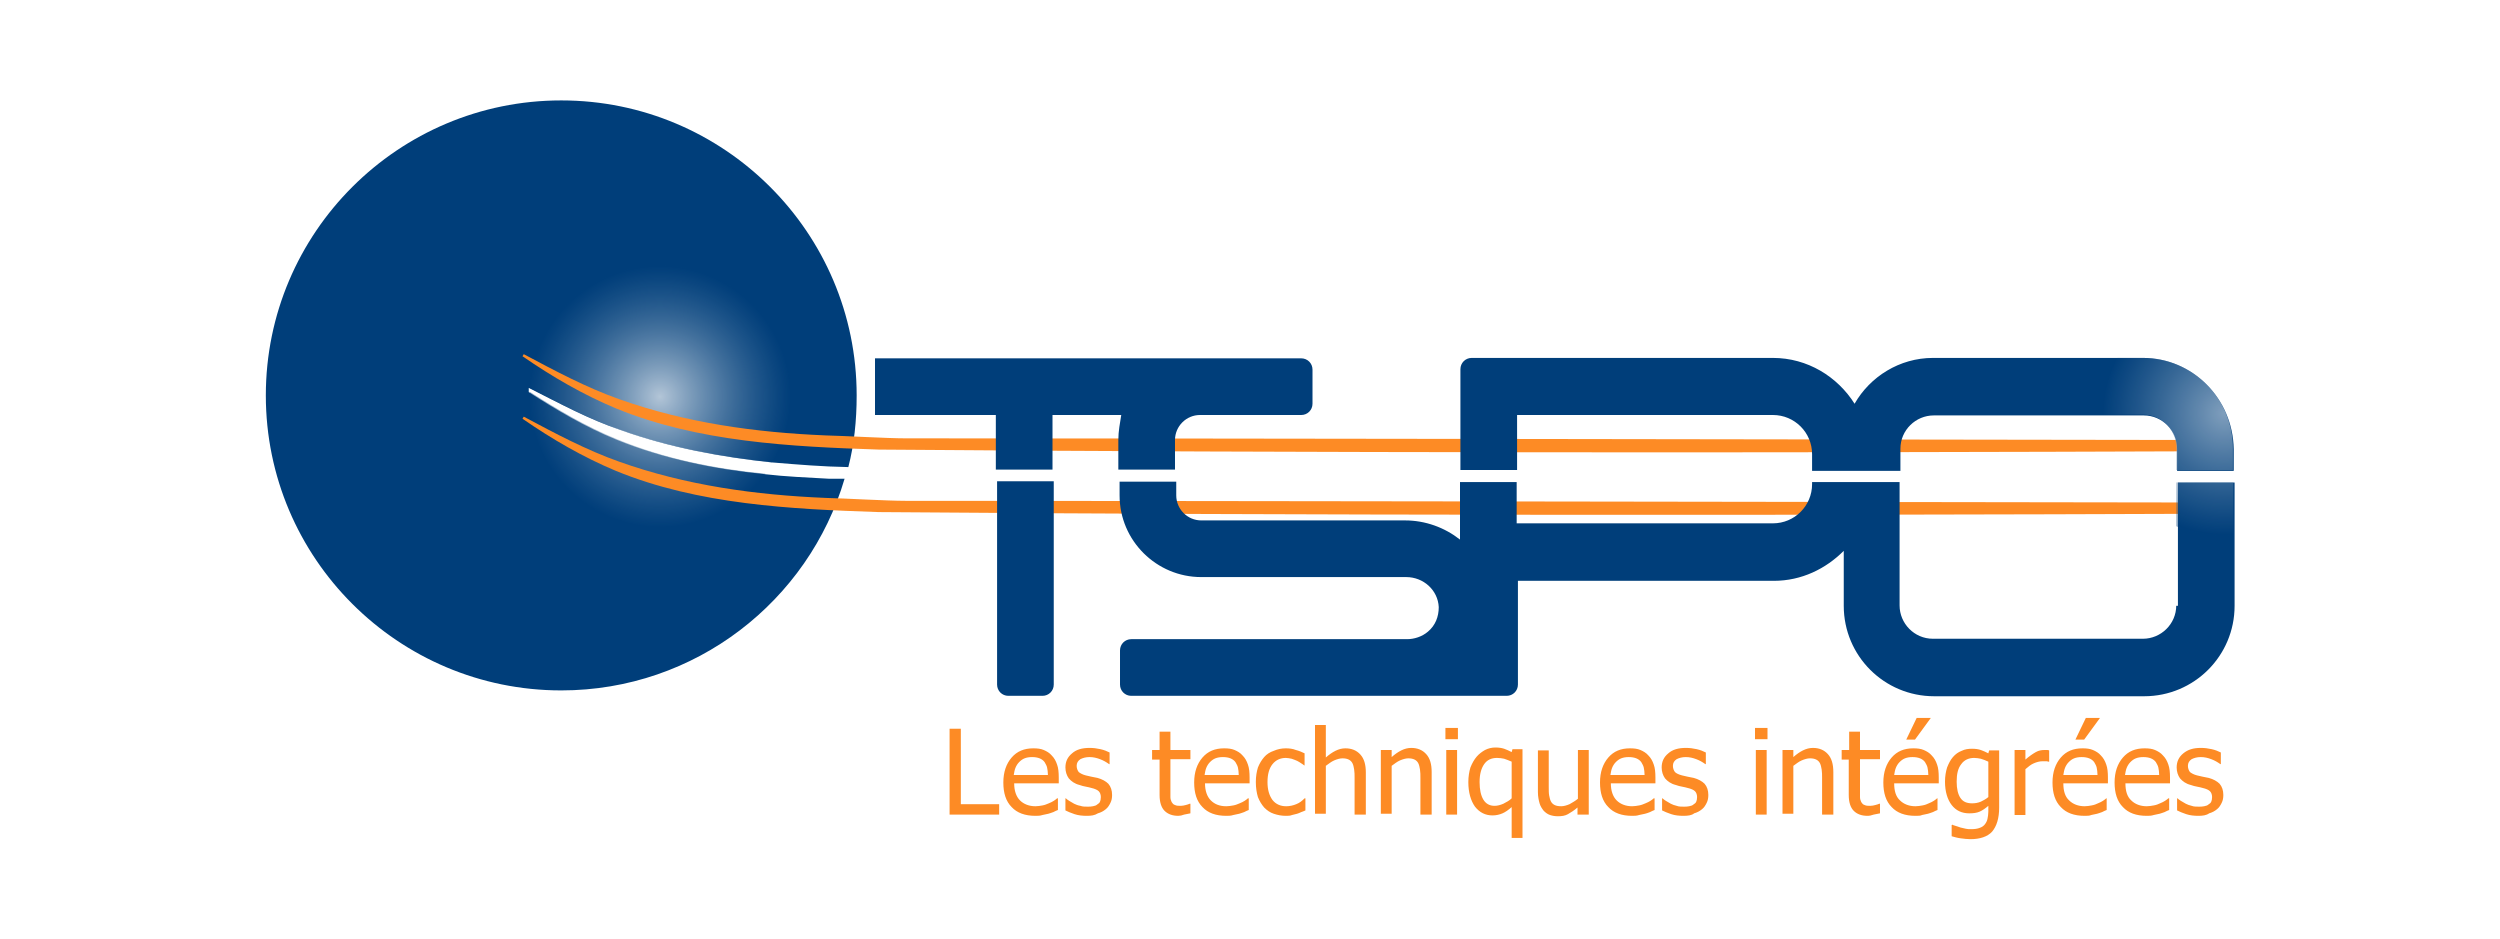 <?xml version="1.0" encoding="utf-8"?>
<!-- Generator: Adobe Illustrator 27.5.0, SVG Export Plug-In . SVG Version: 6.00 Build 0)  -->
<svg version="1.1" id="Calque_1" xmlns="http://www.w3.org/2000/svg" xmlns:xlink="http://www.w3.org/1999/xlink" x="0px" y="0px"
	 viewBox="0 0 600 225.4" style="enable-background:new 0 0 600 225.4;" xml:space="preserve">
<style type="text/css">
	.st0{fill:#FFFFFF;}
	.st1{fill:#FD8B25;}
	.st2{fill:#003E7A;}
	.st3{fill:url(#SVGID_1_);}
	.st4{fill:url(#SVGID_00000116938410846263359710000010314283976393377722_);}
</style>
<g>
	<rect y="0" class="st0" width="600" height="225.4"/>
	<g>
		<path class="st1" d="M239.8,195.5h-11.9v-20.6h2.7V193h9.2V195.5z M248.5,195.8c-2.5,0-4.4-0.7-5.7-2.1c-1.4-1.4-2-3.4-2-5.9
			c0-2.5,0.7-4.5,2-6c1.3-1.5,3-2.2,5.2-2.2c1,0,1.8,0.1,2.5,0.4c0.7,0.3,1.4,0.7,1.9,1.3c0.6,0.6,1,1.3,1.3,2.2
			c0.3,0.8,0.4,1.9,0.4,3.1v1.4h-10.7c0,1.8,0.5,3.2,1.4,4.1c0.9,0.9,2.2,1.4,3.7,1.4c0.6,0,1.1-0.1,1.7-0.2c0.6-0.1,1-0.3,1.5-0.5
			c0.5-0.2,0.9-0.4,1.2-0.6c0.3-0.2,0.6-0.4,0.8-0.6h0.2v2.8c-0.3,0.1-0.7,0.3-1.1,0.5c-0.5,0.2-0.9,0.3-1.2,0.4
			c-0.5,0.1-1,0.2-1.4,0.3C249.6,195.8,249.1,195.8,248.5,195.8z M251.5,186c0-0.7-0.1-1.3-0.2-1.8c-0.1-0.5-0.4-0.9-0.6-1.3
			c-0.3-0.4-0.7-0.7-1.2-0.9c-0.5-0.2-1.1-0.3-1.8-0.3c-0.7,0-1.3,0.1-1.8,0.3c-0.5,0.2-0.9,0.5-1.3,0.9c-0.4,0.4-0.7,0.9-0.9,1.4
			c-0.2,0.5-0.3,1.1-0.4,1.7H251.5z M260.8,195.8c-1,0-2-0.1-2.9-0.4c-0.9-0.3-1.6-0.6-2.2-0.9v-2.9h0.1c0.2,0.2,0.5,0.4,0.8,0.6
			c0.3,0.2,0.7,0.4,1.2,0.7c0.4,0.2,0.9,0.4,1.5,0.5c0.5,0.2,1.1,0.2,1.7,0.2c0.4,0,0.9,0,1.3-0.1c0.5-0.1,0.8-0.2,1-0.4
			c0.3-0.2,0.6-0.4,0.7-0.7c0.1-0.2,0.2-0.6,0.2-1.1c0-0.6-0.2-1.1-0.5-1.4c-0.3-0.3-0.9-0.6-1.8-0.8c-0.3-0.1-0.8-0.2-1.3-0.3
			c-0.5-0.1-1-0.2-1.5-0.4c-1.2-0.3-2-0.9-2.6-1.6c-0.5-0.7-0.8-1.6-0.8-2.6c0-1.4,0.5-2.5,1.6-3.4c1-0.9,2.4-1.3,4.2-1.3
			c0.9,0,1.7,0.1,2.6,0.3s1.6,0.5,2.2,0.8v2.8h-0.1c-0.7-0.5-1.4-0.9-2.2-1.2c-0.8-0.3-1.6-0.5-2.5-0.5c-0.9,0-1.6,0.2-2.2,0.5
			c-0.6,0.4-0.9,0.9-0.9,1.6c0,0.6,0.2,1.1,0.5,1.5c0.4,0.3,0.9,0.6,1.7,0.8c0.4,0.1,0.8,0.2,1.3,0.3c0.5,0.1,1,0.2,1.5,0.3
			c1.1,0.3,2,0.8,2.6,1.4c0.6,0.7,0.9,1.6,0.9,2.7c0,0.7-0.1,1.3-0.4,1.9c-0.3,0.6-0.6,1.1-1.1,1.5c-0.6,0.5-1.2,0.8-1.9,1
			C262.7,195.7,261.9,195.8,260.8,195.8z M282.8,195.8c-1.4,0-2.5-0.4-3.3-1.2c-0.8-0.8-1.2-2.1-1.2-3.8v-8.5h-1.8V180h1.8v-4.4h2.6
			v4.4h4.8v2.2h-4.8v7.3c0,0.8,0,1.4,0,1.8s0.1,0.8,0.3,1.2c0.2,0.3,0.4,0.6,0.8,0.7c0.4,0.2,0.8,0.2,1.4,0.2c0.4,0,0.8-0.1,1.2-0.2
			c0.4-0.1,0.7-0.2,0.9-0.3h0.2v2.3c-0.5,0.1-1,0.2-1.5,0.3C283.7,195.7,283.2,195.8,282.8,195.8z M294.3,195.8
			c-2.5,0-4.4-0.7-5.7-2.1c-1.4-1.4-2-3.4-2-5.9c0-2.5,0.7-4.5,2-6c1.3-1.5,3-2.2,5.2-2.2c1,0,1.8,0.1,2.5,0.4
			c0.7,0.3,1.4,0.7,1.9,1.3c0.6,0.6,1,1.3,1.3,2.2c0.3,0.8,0.4,1.9,0.4,3.1v1.4h-10.7c0,1.8,0.5,3.2,1.4,4.1
			c0.9,0.9,2.1,1.4,3.7,1.4c0.6,0,1.1-0.1,1.7-0.2c0.6-0.1,1-0.3,1.5-0.5c0.5-0.2,0.9-0.4,1.2-0.6c0.3-0.2,0.6-0.4,0.8-0.6h0.2v2.8
			c-0.3,0.1-0.7,0.3-1.1,0.5c-0.5,0.2-0.9,0.3-1.2,0.4c-0.5,0.1-1,0.2-1.4,0.3C295.4,195.8,294.9,195.8,294.3,195.8z M297.3,186
			c0-0.7-0.1-1.3-0.2-1.8c-0.1-0.5-0.4-0.9-0.6-1.3c-0.3-0.4-0.7-0.7-1.2-0.9c-0.5-0.2-1.1-0.3-1.8-0.3c-0.7,0-1.3,0.1-1.8,0.3
			c-0.5,0.2-0.9,0.5-1.3,0.9c-0.4,0.4-0.7,0.9-0.9,1.4c-0.2,0.5-0.3,1.1-0.4,1.7H297.3z M308.6,195.8c-1.1,0-2-0.2-2.9-0.5
			c-0.9-0.3-1.6-0.8-2.3-1.5c-0.6-0.7-1.1-1.5-1.5-2.5c-0.3-1-0.5-2.2-0.5-3.6c0-1.4,0.2-2.5,0.5-3.5c0.4-1,0.9-1.8,1.5-2.5
			c0.6-0.7,1.4-1.2,2.3-1.5c0.9-0.4,1.9-0.6,2.9-0.6c0.8,0,1.7,0.1,2.4,0.4c0.8,0.2,1.5,0.5,2.1,0.8v2.9H313
			c-0.2-0.2-0.4-0.3-0.7-0.5c-0.3-0.2-0.6-0.4-1-0.6c-0.4-0.2-0.8-0.3-1.3-0.5c-0.5-0.1-1-0.2-1.4-0.2c-1.3,0-2.4,0.5-3.2,1.5
			c-0.8,1-1.2,2.4-1.2,4.3c0,1.8,0.4,3.2,1.2,4.3c0.8,1,1.9,1.5,3.3,1.5c0.8,0,1.7-0.2,2.4-0.5c0.8-0.3,1.4-0.8,2-1.4h0.2v2.9
			c-0.3,0.1-0.6,0.3-1,0.4c-0.4,0.2-0.7,0.3-1,0.4c-0.4,0.1-0.8,0.2-1.2,0.3C309.6,195.8,309.2,195.8,308.6,195.8z M327.7,195.5
			h-2.6v-8.8c0-0.7,0-1.4-0.1-2c-0.1-0.6-0.2-1.1-0.4-1.5c-0.2-0.4-0.5-0.7-0.9-0.9c-0.4-0.2-0.9-0.3-1.5-0.3c-0.6,0-1.3,0.2-2,0.5
			c-0.7,0.3-1.3,0.8-2,1.3v11.5h-2.6V174h2.6v7.8c0.8-0.7,1.5-1.2,2.3-1.6c0.8-0.4,1.6-0.6,2.4-0.6c1.5,0,2.7,0.5,3.6,1.5
			c0.9,1,1.3,2.4,1.3,4.3V195.5z M343.5,195.5h-2.6v-8.8c0-0.7,0-1.4-0.1-2c-0.1-0.6-0.2-1.1-0.4-1.5c-0.2-0.4-0.5-0.7-0.9-0.9
			c-0.4-0.2-0.9-0.3-1.5-0.3c-0.6,0-1.3,0.2-2,0.5c-0.7,0.3-1.3,0.8-2,1.3v11.5h-2.6V180h2.6v1.7c0.8-0.7,1.5-1.2,2.3-1.6
			c0.8-0.4,1.6-0.6,2.4-0.6c1.5,0,2.7,0.5,3.6,1.5c0.9,1,1.3,2.4,1.3,4.3V195.5z M349.7,195.5h-2.6V180h2.6V195.5z M349.9,177.4h-3
			v-2.7h3V177.4z M365.4,201.1h-2.6v-7.4c-0.8,0.7-1.5,1.2-2.2,1.5c-0.7,0.3-1.5,0.5-2.4,0.5c-1.7,0-3.1-0.7-4.2-2.1
			c-1-1.4-1.6-3.4-1.6-5.9c0-1.3,0.2-2.5,0.5-3.5c0.4-1,0.9-1.9,1.5-2.6c0.6-0.7,1.3-1.2,2-1.6c0.8-0.4,1.6-0.6,2.5-0.6
			c0.8,0,1.5,0.1,2.1,0.3c0.6,0.2,1.2,0.5,1.8,0.8l0.2-0.7h2.4V201.1z M362.8,191.6v-8.8c-0.7-0.3-1.2-0.5-1.8-0.7
			c-0.5-0.1-1.1-0.2-1.7-0.2c-1.4,0-2.4,0.5-3.1,1.5c-0.7,1-1.1,2.4-1.1,4.3c0,1.8,0.3,3.2,0.9,4.2c0.6,1,1.5,1.5,2.7,1.5
			c0.7,0,1.4-0.2,2.1-0.5C361.6,192.5,362.3,192.1,362.8,191.6z M381.2,195.5h-2.6v-1.7c-0.8,0.7-1.6,1.2-2.3,1.6
			c-0.7,0.4-1.5,0.5-2.4,0.5c-0.7,0-1.3-0.1-1.9-0.3c-0.6-0.2-1.1-0.6-1.5-1c-0.4-0.5-0.8-1.1-1-1.8c-0.2-0.7-0.4-1.6-0.4-2.7v-10
			h2.6v8.8c0,0.8,0,1.5,0.1,2c0.1,0.5,0.2,1,0.4,1.4c0.2,0.4,0.5,0.7,0.9,0.9c0.4,0.2,0.9,0.3,1.6,0.3c0.6,0,1.3-0.2,2-0.5
			c0.7-0.4,1.4-0.8,2-1.3V180h2.6V195.5z M391.7,195.8c-2.5,0-4.4-0.7-5.7-2.1c-1.4-1.4-2-3.4-2-5.9c0-2.5,0.7-4.5,2-6
			c1.3-1.5,3-2.2,5.2-2.2c1,0,1.8,0.1,2.5,0.4c0.7,0.3,1.4,0.7,1.9,1.3c0.6,0.6,1,1.3,1.3,2.2c0.3,0.8,0.4,1.9,0.4,3.1v1.4h-10.7
			c0,1.8,0.5,3.2,1.4,4.1c0.9,0.9,2.2,1.4,3.7,1.4c0.6,0,1.1-0.1,1.7-0.2c0.6-0.1,1-0.3,1.5-0.5c0.5-0.2,0.9-0.4,1.2-0.6
			c0.3-0.2,0.6-0.4,0.8-0.6h0.2v2.8c-0.3,0.1-0.7,0.3-1.1,0.5c-0.4,0.2-0.9,0.3-1.2,0.4c-0.5,0.1-1,0.2-1.4,0.3
			C392.8,195.8,392.3,195.8,391.7,195.8z M394.7,186c0-0.7-0.1-1.3-0.2-1.8c-0.1-0.5-0.4-0.9-0.6-1.3c-0.3-0.4-0.7-0.7-1.2-0.9
			c-0.5-0.2-1.1-0.3-1.8-0.3c-0.7,0-1.3,0.1-1.8,0.3c-0.5,0.2-0.9,0.5-1.3,0.9c-0.4,0.4-0.7,0.9-0.9,1.4c-0.2,0.5-0.3,1.1-0.4,1.7
			H394.7z M404,195.8c-1,0-2-0.1-2.9-0.4c-0.9-0.3-1.6-0.6-2.2-0.9v-2.9h0.1c0.2,0.2,0.5,0.4,0.8,0.6c0.3,0.2,0.7,0.4,1.2,0.7
			c0.4,0.2,0.9,0.4,1.4,0.5c0.5,0.2,1.1,0.2,1.7,0.2c0.4,0,0.9,0,1.3-0.1c0.5-0.1,0.8-0.2,1-0.4c0.3-0.2,0.6-0.4,0.7-0.7
			c0.1-0.2,0.2-0.6,0.2-1.1c0-0.6-0.2-1.1-0.5-1.4c-0.3-0.3-0.9-0.6-1.8-0.8c-0.3-0.1-0.8-0.2-1.3-0.3c-0.5-0.1-1-0.2-1.5-0.4
			c-1.2-0.3-2-0.9-2.6-1.6c-0.5-0.7-0.8-1.6-0.8-2.6c0-1.4,0.5-2.5,1.6-3.4c1-0.9,2.4-1.3,4.2-1.3c0.9,0,1.7,0.1,2.6,0.3
			c0.9,0.2,1.6,0.5,2.2,0.8v2.8h-0.1c-0.7-0.5-1.4-0.9-2.2-1.2c-0.8-0.3-1.6-0.5-2.5-0.5c-0.9,0-1.6,0.2-2.2,0.5
			c-0.6,0.4-0.9,0.9-0.9,1.6c0,0.6,0.2,1.1,0.5,1.5c0.3,0.3,0.9,0.6,1.7,0.8c0.4,0.1,0.8,0.2,1.3,0.3c0.5,0.1,1,0.2,1.5,0.3
			c1.1,0.3,2,0.8,2.6,1.4c0.6,0.7,0.9,1.6,0.9,2.7c0,0.7-0.1,1.3-0.4,1.9c-0.3,0.6-0.6,1.1-1.1,1.5c-0.6,0.5-1.2,0.8-1.9,1
			C406,195.7,405.1,195.8,404,195.8z M424,195.5h-2.6V180h2.6V195.5z M424.2,177.4h-3v-2.7h3V177.4z M439.9,195.5h-2.6v-8.8
			c0-0.7,0-1.4-0.1-2c-0.1-0.6-0.2-1.1-0.4-1.5c-0.2-0.4-0.5-0.7-0.9-0.9c-0.4-0.2-0.9-0.3-1.5-0.3c-0.6,0-1.3,0.2-2,0.5
			c-0.7,0.3-1.3,0.8-2,1.3v11.5h-2.6V180h2.6v1.7c0.8-0.7,1.5-1.2,2.3-1.6c0.8-0.4,1.6-0.6,2.4-0.6c1.5,0,2.7,0.5,3.6,1.5
			c0.9,1,1.3,2.4,1.3,4.3V195.5z M448.2,195.8c-1.4,0-2.5-0.4-3.3-1.2c-0.8-0.8-1.2-2.1-1.2-3.8v-8.5H442V180h1.8v-4.4h2.6v4.4h4.8
			v2.2h-4.8v7.3c0,0.8,0,1.4,0,1.8c0,0.4,0.1,0.8,0.3,1.2c0.2,0.3,0.4,0.6,0.8,0.7c0.4,0.2,0.8,0.2,1.4,0.2c0.4,0,0.8-0.1,1.2-0.2
			c0.4-0.1,0.7-0.2,0.9-0.3h0.2v2.3c-0.5,0.1-1,0.2-1.5,0.3C449.1,195.7,448.7,195.8,448.2,195.8z M459.7,195.8
			c-2.5,0-4.4-0.7-5.7-2.1c-1.4-1.4-2-3.4-2-5.9c0-2.5,0.7-4.5,2-6c1.3-1.5,3-2.2,5.2-2.2c1,0,1.8,0.1,2.5,0.4s1.4,0.7,1.9,1.3
			c0.6,0.6,1,1.3,1.3,2.2c0.3,0.8,0.4,1.9,0.4,3.1v1.4h-10.7c0,1.8,0.4,3.2,1.4,4.1c0.9,0.9,2.2,1.4,3.7,1.4c0.6,0,1.1-0.1,1.7-0.2
			c0.6-0.1,1.1-0.3,1.5-0.5c0.5-0.2,0.9-0.4,1.2-0.6c0.3-0.2,0.6-0.4,0.8-0.6h0.1v2.8c-0.3,0.1-0.7,0.3-1.1,0.5
			c-0.5,0.2-0.9,0.3-1.2,0.4c-0.5,0.1-1,0.2-1.4,0.3C460.9,195.8,460.4,195.8,459.7,195.8z M462.8,186c0-0.7-0.1-1.3-0.2-1.8
			c-0.1-0.5-0.4-0.9-0.6-1.3c-0.3-0.4-0.7-0.7-1.2-0.9c-0.5-0.2-1.1-0.3-1.8-0.3c-0.7,0-1.3,0.1-1.8,0.3c-0.5,0.2-0.9,0.5-1.3,0.9
			c-0.4,0.4-0.7,0.9-0.9,1.4c-0.2,0.5-0.3,1.1-0.4,1.7H462.8z M463.4,172.3l-3.8,5.2h-2.1l2.5-5.2H463.4z M477.2,191.3v-8.5
			c-0.6-0.3-1.2-0.5-1.8-0.7c-0.5-0.1-1.1-0.2-1.6-0.2c-1.3,0-2.4,0.5-3.1,1.5c-0.8,1-1.1,2.4-1.1,4.2c0,1.7,0.3,3,0.9,3.9
			c0.6,0.9,1.5,1.3,2.8,1.3c0.7,0,1.4-0.1,2.1-0.4C476,192.1,476.6,191.8,477.2,191.3z M468.5,197.9c0.2,0.1,0.4,0.2,0.8,0.3
			c0.3,0.1,0.7,0.2,1.2,0.4c0.5,0.1,0.9,0.2,1.3,0.3c0.4,0.1,0.8,0.1,1.3,0.1c0.8,0,1.5-0.1,2-0.3c0.6-0.2,1-0.5,1.3-0.9
			c0.3-0.4,0.5-0.8,0.6-1.3c0.1-0.5,0.2-1.1,0.2-1.7v-1.4c-0.7,0.6-1.4,1.1-2.1,1.4c-0.7,0.3-1.5,0.4-2.5,0.4c-1.8,0-3.2-0.7-4.2-2
			c-1-1.3-1.6-3.2-1.6-5.6c0-1.3,0.2-2.4,0.5-3.4c0.4-1,0.8-1.8,1.4-2.5c0.6-0.7,1.3-1.2,2.1-1.5c0.8-0.4,1.6-0.5,2.5-0.5
			c0.8,0,1.5,0.1,2.1,0.3c0.6,0.2,1.2,0.5,1.8,0.8l0.2-0.7h2.4v13.7c0,2.6-0.6,4.5-1.7,5.8c-1.1,1.2-2.9,1.8-5.2,1.8
			c-0.8,0-1.5-0.1-2.3-0.2c-0.8-0.1-1.5-0.3-2.2-0.5v-2.7H468.5z M491.7,182.8h-0.1c-0.2-0.1-0.4-0.1-0.6-0.1c-0.2,0-0.5,0-0.8,0
			c-0.7,0-1.4,0.2-2.1,0.5c-0.7,0.3-1.3,0.8-2,1.4v11h-2.6V180h2.6v2.3c0.9-0.8,1.8-1.4,2.5-1.8c0.7-0.4,1.4-0.5,2.1-0.5
			c0.3,0,0.5,0,0.6,0c0.1,0,0.3,0,0.5,0.1V182.8z M500.3,195.8c-2.5,0-4.4-0.7-5.7-2.1c-1.4-1.4-2-3.4-2-5.9c0-2.5,0.7-4.5,2-6
			c1.3-1.5,3-2.2,5.2-2.2c1,0,1.8,0.1,2.5,0.4c0.7,0.3,1.4,0.7,1.9,1.3c0.6,0.6,1,1.3,1.3,2.2c0.3,0.8,0.4,1.9,0.4,3.1v1.4h-10.7
			c0,1.8,0.4,3.2,1.4,4.1c0.9,0.9,2.2,1.4,3.7,1.4c0.6,0,1.1-0.1,1.7-0.2c0.6-0.1,1.1-0.3,1.5-0.5c0.5-0.2,0.9-0.4,1.2-0.6
			c0.3-0.2,0.6-0.4,0.8-0.6h0.1v2.8c-0.3,0.1-0.7,0.3-1.1,0.5c-0.5,0.2-0.9,0.3-1.2,0.4c-0.5,0.1-1,0.2-1.4,0.3
			C501.5,195.8,500.9,195.8,500.3,195.8z M503.4,186c0-0.7-0.1-1.3-0.2-1.8c-0.1-0.5-0.4-0.9-0.6-1.3c-0.3-0.4-0.7-0.7-1.2-0.9
			c-0.5-0.2-1.1-0.3-1.8-0.3c-0.7,0-1.3,0.1-1.8,0.3c-0.5,0.2-0.9,0.5-1.3,0.9c-0.4,0.4-0.7,0.9-0.9,1.4c-0.2,0.5-0.3,1.1-0.4,1.7
			H503.4z M504,172.3l-3.8,5.2h-2.1l2.5-5.2H504z M515.2,195.8c-2.5,0-4.4-0.7-5.7-2.1c-1.4-1.4-2-3.4-2-5.9c0-2.5,0.7-4.5,2-6
			c1.3-1.5,3-2.2,5.2-2.2c1,0,1.8,0.1,2.5,0.4s1.4,0.7,1.9,1.3c0.6,0.6,1,1.3,1.3,2.2c0.3,0.8,0.4,1.9,0.4,3.1v1.4h-10.7
			c0,1.8,0.4,3.2,1.4,4.1c0.9,0.9,2.2,1.4,3.7,1.4c0.6,0,1.1-0.1,1.7-0.2c0.6-0.1,1.1-0.3,1.5-0.5c0.5-0.2,0.9-0.4,1.2-0.6
			c0.3-0.2,0.6-0.4,0.8-0.6h0.2v2.8c-0.3,0.1-0.7,0.3-1.1,0.5c-0.5,0.2-0.9,0.3-1.2,0.4c-0.5,0.1-1,0.2-1.4,0.3
			C516.3,195.8,515.8,195.8,515.2,195.8z M518.2,186c0-0.7-0.1-1.3-0.2-1.8c-0.1-0.5-0.4-0.9-0.6-1.3c-0.3-0.4-0.7-0.7-1.2-0.9
			c-0.5-0.2-1.1-0.3-1.8-0.3c-0.7,0-1.3,0.1-1.8,0.3c-0.5,0.2-0.9,0.5-1.3,0.9c-0.4,0.4-0.7,0.9-0.9,1.4c-0.2,0.5-0.3,1.1-0.4,1.7
			H518.2z M527.6,195.8c-1,0-2-0.1-2.9-0.4c-0.9-0.3-1.6-0.6-2.2-0.9v-2.9h0.1c0.2,0.2,0.5,0.4,0.8,0.6c0.3,0.2,0.7,0.4,1.2,0.7
			c0.4,0.2,0.9,0.4,1.4,0.5c0.5,0.2,1.1,0.2,1.7,0.2c0.4,0,0.9,0,1.3-0.1c0.5-0.1,0.8-0.2,1-0.4c0.3-0.2,0.6-0.4,0.7-0.7
			c0.1-0.2,0.2-0.6,0.2-1.1c0-0.6-0.2-1.1-0.5-1.4c-0.3-0.3-0.9-0.6-1.8-0.8c-0.3-0.1-0.8-0.2-1.3-0.3c-0.5-0.1-1-0.2-1.5-0.4
			c-1.2-0.3-2-0.9-2.6-1.6c-0.5-0.7-0.8-1.6-0.8-2.6c0-1.4,0.5-2.5,1.6-3.4c1.1-0.9,2.4-1.3,4.2-1.3c0.9,0,1.7,0.1,2.6,0.3
			c0.9,0.2,1.6,0.5,2.2,0.8v2.8h-0.1c-0.7-0.5-1.4-0.9-2.2-1.2c-0.8-0.3-1.6-0.5-2.5-0.5c-0.9,0-1.6,0.2-2.2,0.5
			c-0.6,0.4-0.9,0.9-0.9,1.6c0,0.6,0.2,1.1,0.5,1.5c0.4,0.3,0.9,0.6,1.7,0.8c0.4,0.1,0.8,0.2,1.3,0.3c0.5,0.1,1,0.2,1.5,0.3
			c1.1,0.3,2,0.8,2.6,1.4c0.6,0.7,0.9,1.6,0.9,2.7c0,0.7-0.1,1.3-0.4,1.9c-0.3,0.6-0.6,1.1-1.1,1.5c-0.6,0.5-1.2,0.8-1.9,1
			C529.5,195.7,528.6,195.8,527.6,195.8z"/>
		<path class="st2" d="M149,103.2c11.7,4.2,24.1,6.5,36.5,7.8c6,0.5,12,1,18.1,1.1c1.4-5.4,2-11.2,2-17.2
			c0-39.1-31.8-70.8-70.9-70.8c-39.1,0-70.9,31.7-70.9,70.8c0,39.1,31.8,70.8,70.9,70.8c32.2,0,59.4-21.5,68-50.8
			c-1.2,0-2.5,0-3.7,0c-5.2-0.3-10.4-0.5-15.5-1.1c-12.1-1.2-24.3-3.7-35.6-8.3c-7.4-3-14.3-7.1-21-11.4c0-0.3,0-0.7,0-1
			C134.3,96.8,141.4,100.7,149,103.2z"/>
		
			<radialGradient id="SVGID_1_" cx="0.576" cy="532.059" r="0.319" gradientTransform="matrix(98.535 0 0 -98.452 101.639 52477.281)" gradientUnits="userSpaceOnUse">
			<stop  offset="0" style="stop-color:#FFFFFF;stop-opacity:0.7"/>
			<stop  offset="0.378" style="stop-color:#A1B8CE;stop-opacity:0.587"/>
			<stop  offset="1" style="stop-color:#003E7A;stop-opacity:0.4"/>
		</radialGradient>
		<path class="st3" d="M148.1,105.4c-7.4-3-14.3-7.1-21-11.4c0,0.4,0,0.7,0,1.1c0,17.3,14,31.3,31.4,31.3c10.4,0,19.5-5,25.2-12.7
			C171.5,112.5,159.5,110.1,148.1,105.4z M158.4,63.7c-16.6,0-30.3,12.9-31.4,29.3c7.1,3.8,14.3,7.5,21.8,10.2
			c11.7,4.2,24.1,6.5,36.5,7.8c2.7-4.6,4.4-10.1,4.4-15.9C189.8,77.8,175.7,63.7,158.4,63.7z"/>
		<path class="st1" d="M530.1,108.3c-99.9,0.4-219.2,0.4-319.2-0.4c-21.1-0.7-43.4-1.8-63.1-9.9c-7.9-3.3-15.3-7.6-22.4-12.5
			l0.3-0.5c7.5,4,15,8,22.9,10.8c16,5.7,32.7,8,49.6,8.7c4.5,0.1,14.7,0.7,19.1,0.7c69.1,0,241.6,0.3,312.6,0.4
			C530.1,105.3,530.1,108.3,530.1,108.3z"/>
		<path class="st1" d="M530.1,123.3c-99.9,0.4-219.2,0.4-319.2-0.4c-21.1-0.7-43.4-1.8-63.1-9.9c-7.9-3.3-15.3-7.6-22.4-12.5
			l0.3-0.5c7.5,4,15,8,22.9,10.8c16,5.7,32.7,8,49.6,8.7c4.5,0.1,14.7,0.7,19.1,0.7c69.1,0,241.6,0.3,312.6,0.4
			C530.1,120.3,530.1,123.3,530.1,123.3z"/>
		<path class="st2" d="M514.3,85.9h-50.4c-8,0-15.1,4.5-18.8,11c-4.1-6.5-11.3-11-19.6-11h-72.3c-1.5,0-2.7,1.2-2.7,2.7v24.2
			c4.5,0,9.1,0,13.6,0V99.6h61.4c5.2,0,9.4,4.2,9.4,9.4v4c2.5,0,4.9,0,7.4,0c1.4,0,2.7,0,4.2,0c0.7,0,1.4,0,2.2,0c2.5,0,4.9,0,7.4,0
			v-5.3c0-4.5,3.7-8,8-8h50.4c4.5,0,8,3.7,8,8v5.3c7.2,0,12.5,0,13.6,0v-5.2C535.9,95.6,526.2,85.9,514.3,85.9z"/>
		<path class="st2" d="M522.3,145.3c0,4.5-3.7,8-8,8h-50.4c-4.5,0-8-3.7-8-8v-29.6c-3.3,0-6.7,0-10,0c-3.7,0-7.4,0-11,0v0.5
			c0,5.2-4.2,9.4-9.4,9.4H364v-9.9c-4.5,0-9.1,0-13.6,0v13.8c-3.7-2.9-8.3-4.6-13.2-4.6c-13.8,0-37.8,0-48.9,0c-3.3,0-6-2.7-6-6
			v-3.3c-4.5,0-9.1,0-13.6,0v3.3c0,10.9,8.9,19.6,19.6,19.6c17,0,40.4,0,49.2,0c4.1,0,7.6,3.1,7.8,7.2c0,2.3-0.8,4.4-2.6,5.9
			c-1.4,1.2-3.3,1.8-5,1.8h-18.8h-47.4c-1.5,0-2.7,1.2-2.7,2.7v8.2c0,1.5,1.2,2.7,2.7,2.7h66h13.2h10.8h0.1c1.5,0,2.7-1.2,2.7-2.7
			v-24.9h61.4c6.7,0,12.5-2.9,16.8-7.2v13.2c0,12,9.7,21.7,21.7,21.7h50.4c12,0,21.7-9.7,21.7-21.7v-29.6c-4.5,0-9,0-13.6,0v29.6
			H522.3z"/>
		<path class="st2" d="M239.3,164.3c0,1.5,1.2,2.7,2.7,2.7h8.2c1.5,0,2.7-1.2,2.7-2.7v-48.8c-4.6,0-9.1,0-13.6,0V164.3z"/>
		<path class="st2" d="M268.4,105.6v7.1c4.5,0,9,0,13.6,0v-7.1c0-3.3,2.7-6,6-6h24.3c1.5,0,2.7-1.2,2.7-2.7v-8.2
			c0-1.5-1.2-2.7-2.7-2.7h-24.3h-78v13.6h29v13.1c4.5,0,9,0,13.6,0V99.6h16.5C268.8,101.5,268.4,103.5,268.4,105.6z"/>
		
			<radialGradient id="SVGID_00000183250050631787433300000018320530522599153050_" cx="-8.323" cy="532.02" r="0.319" gradientTransform="matrix(91.382 0 0 -91.306 1294.415 48675.973)" gradientUnits="userSpaceOnUse">
			<stop  offset="0" style="stop-color:#FFFFFF;stop-opacity:0.5"/>
			<stop  offset="0.378" style="stop-color:#A1B8CE;stop-opacity:0.462"/>
			<stop  offset="1" style="stop-color:#003E7A;stop-opacity:0.4"/>
		</radialGradient>
		<path style="fill:url(#SVGID_00000183250050631787433300000018320530522599153050_);" d="M522.3,115.8v10.5
			c3.5,1.5,7.4,2.3,11.5,2.3c0.7,0,1.4,0,2.2-0.1v-12.8L522.3,115.8z M514.3,85.9h-6.1c-2.2,4.1-3.4,8.7-3.4,13.6h9.5
			c4.5,0,8,3.7,8,8v5.3h13.6v-5.2C535.9,95.6,526.2,85.9,514.3,85.9z"/>
	</g>
</g>
</svg>
